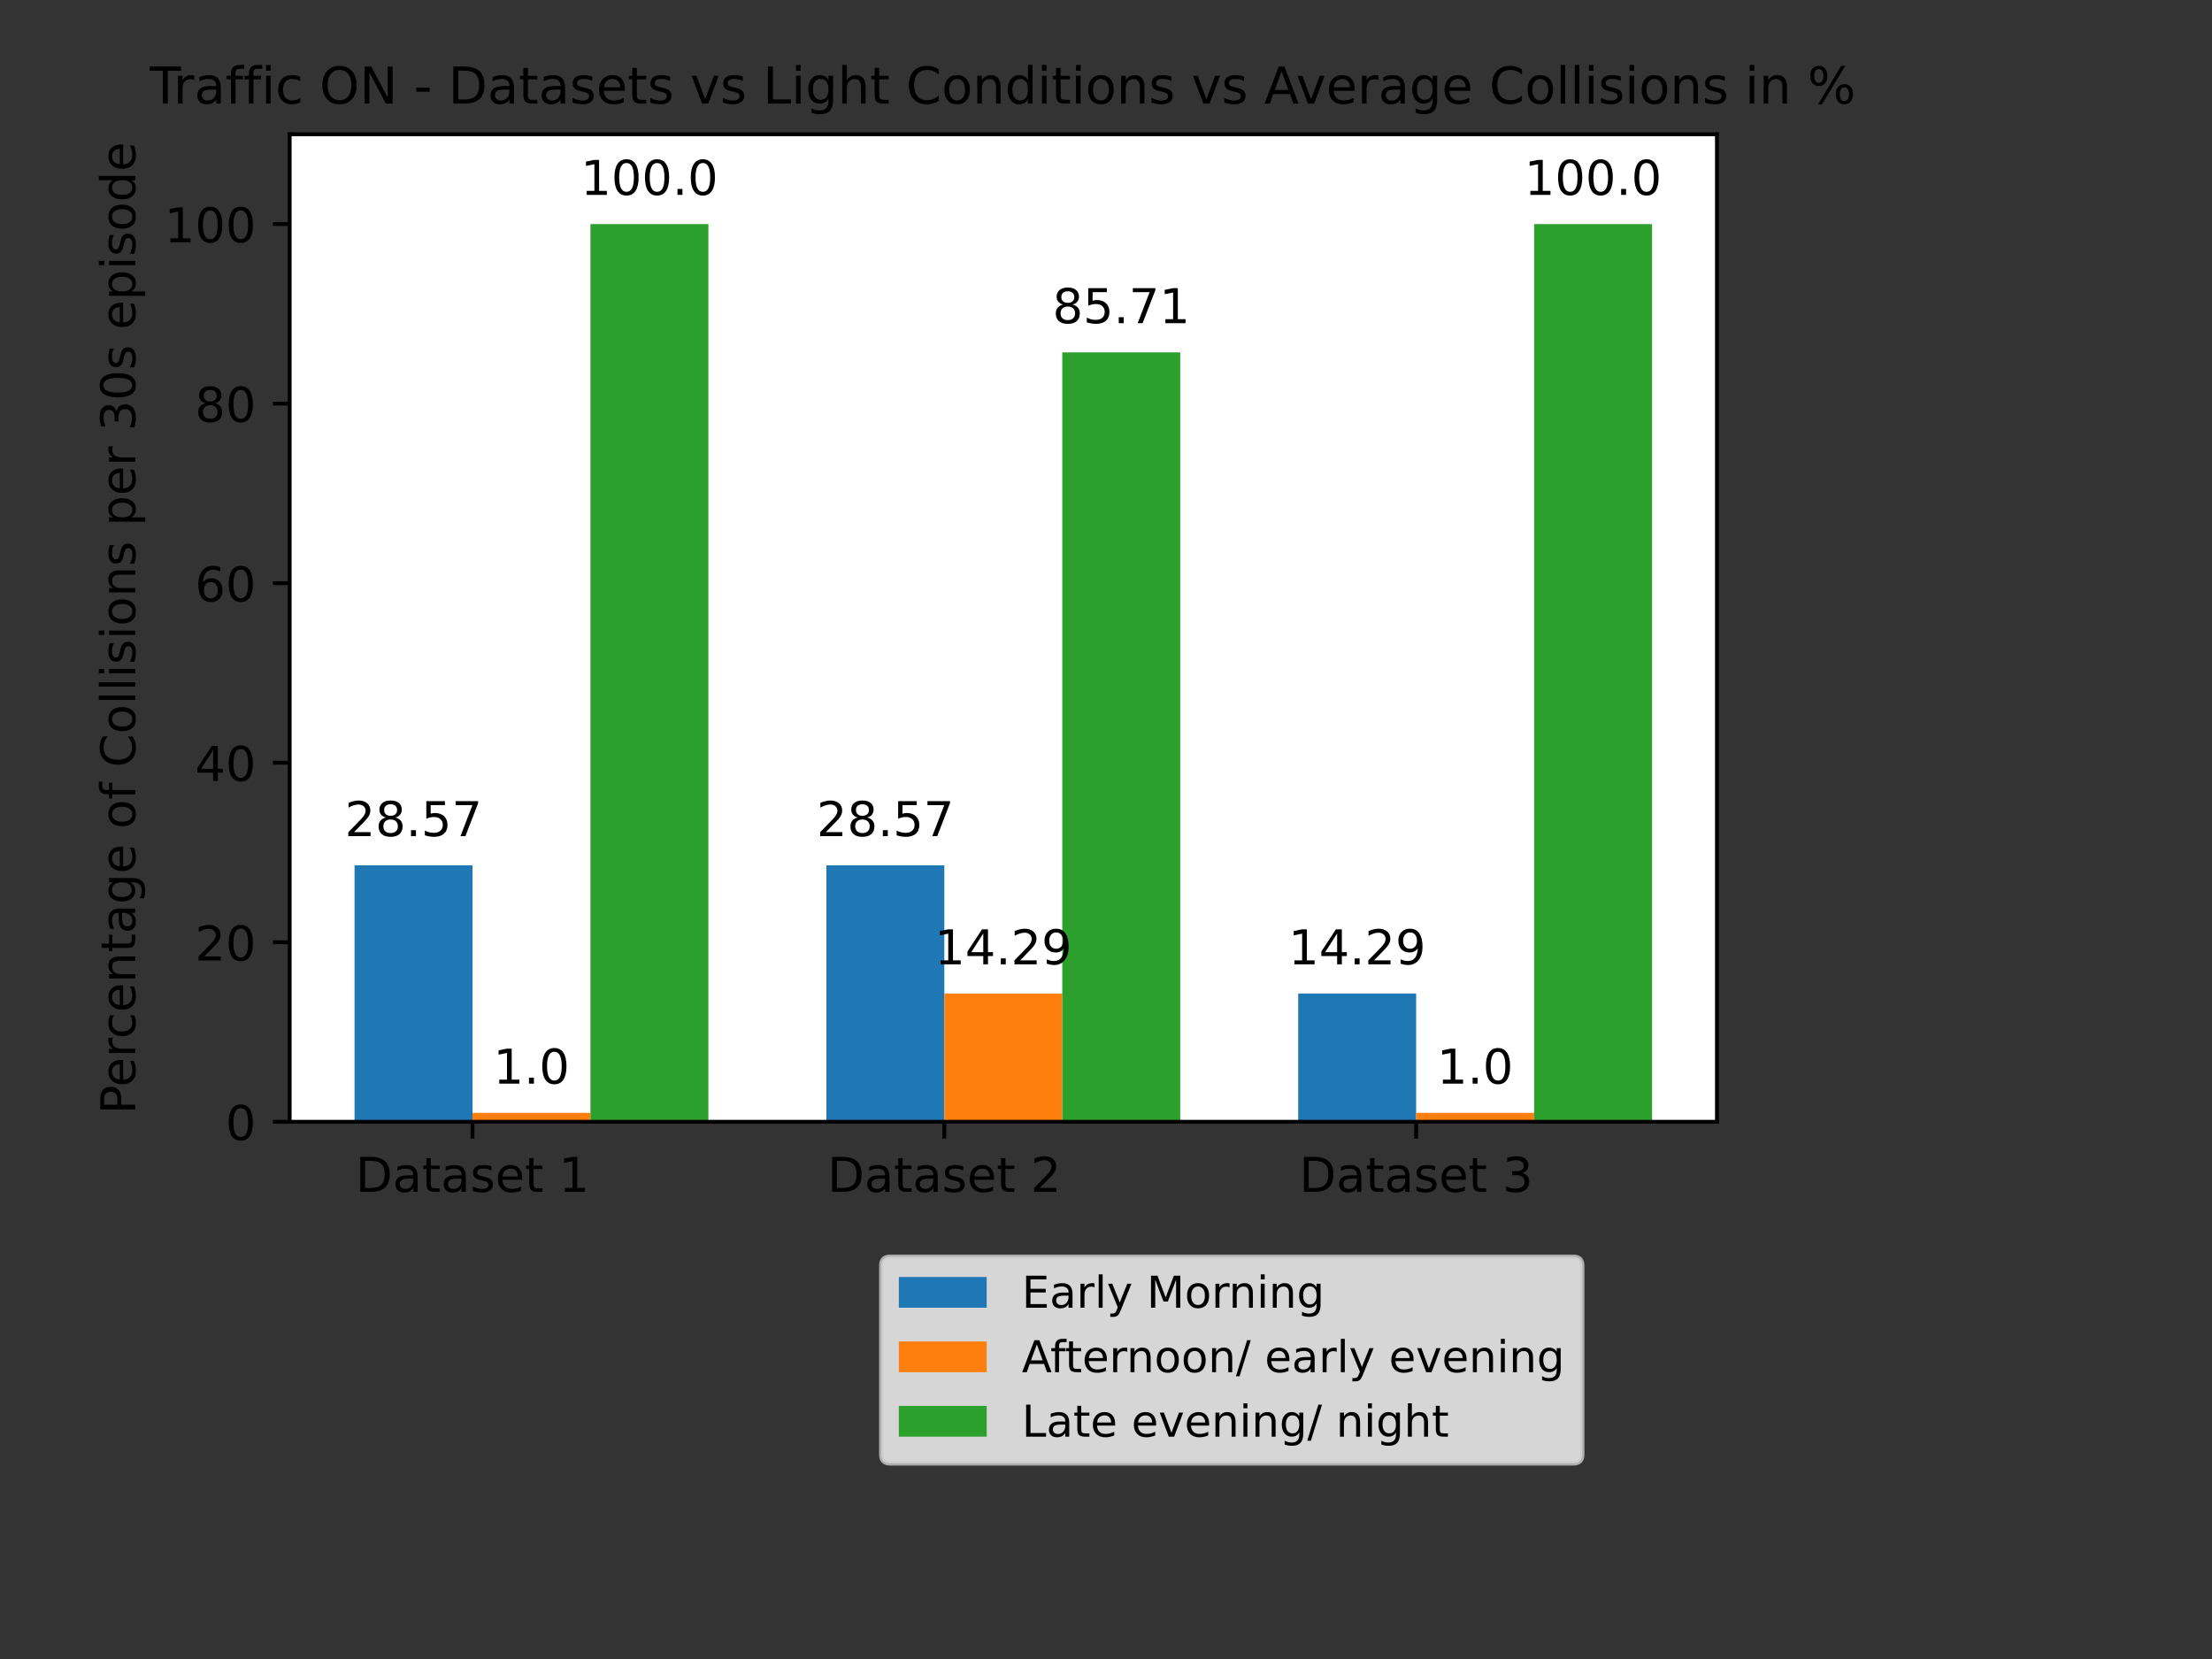 <?xml version="1.0" encoding="UTF-8" standalone="no"?>
<svg
   xmlns:dc="http://purl.org/dc/elements/1.1/"
   xmlns:cc="http://creativecommons.org/ns#"
   xmlns:rdf="http://www.w3.org/1999/02/22-rdf-syntax-ns#"
   xmlns:svg="http://www.w3.org/2000/svg"
   xmlns="http://www.w3.org/2000/svg"
   xmlns:xlink="http://www.w3.org/1999/xlink"
   xmlns:sodipodi="http://sodipodi.sourceforge.net/DTD/sodipodi-0.dtd"
   xmlns:inkscape="http://www.inkscape.org/namespaces/inkscape"
   inkscape:version="1.0 (1.0+r73+1)"
   sodipodi:docname="averagecollisionsSetup1.svg"
   id="svg758"
   width="460.8pt"
   viewBox="0 0 460.8 345.6"
   version="1.1"
   height="345.6pt">
  <rect x="0" y="0" width="460.8" height="345.6" fill="#333333" stroke="none"/>
  <sodipodi:namedview
     inkscape:current-layer="svg758"
     inkscape:window-maximized="1"
     inkscape:window-y="0"
     inkscape:window-x="0"
     inkscape:cy="251.85289"
     inkscape:cx="304.05191"
     inkscape:zoom="0.93759166"
     showgrid="false"
     id="namedview760"
     inkscape:window-height="850"
     inkscape:window-width="1600"
     inkscape:pageshadow="2"
     inkscape:pageopacity="0"
     guidetolerance="10"
     gridtolerance="10"
     objecttolerance="10"
     borderopacity="1"
     bordercolor="#666666"
     pagecolor="#ffffff" />
  <defs
     id="defs4">
    <style
       id="style2"
       type="text/css">
*{stroke-linecap:butt;stroke-linejoin:round;}
  </style>
  </defs>
  <g
     id="patch_2">
    <path
       id="path9"
       style="fill:#ffffff"
       d="M 60.343,233.691 H 357.669 V 27.977 H 60.343 Z" />
  </g>
  <g
     id="patch_3">
    <path
       id="path12"
       style="fill:#1f77b4"
       d="M 73.858,233.691 H 98.43 V 180.262 H 73.858 Z"
       clip-path="url(#pd10808eab9)" />
  </g>
  <g
     id="patch_4">
    <path
       id="path15"
       style="fill:#1f77b4"
       d="m 172.147,233.691 h 24.572 v -53.43 h -24.572 z"
       clip-path="url(#pd10808eab9)" />
  </g>
  <g
     id="patch_5">
    <path
       id="path18"
       style="fill:#1f77b4"
       d="m 270.437,233.691 h 24.572 v -26.724 h -24.572 z"
       clip-path="url(#pd10808eab9)" />
  </g>
  <g
     id="patch_6">
    <path
       id="path21"
       style="fill:#ff7f0e"
       d="M 98.43,233.691 H 123.002 V 231.821 H 98.43 Z"
       clip-path="url(#pd10808eab9)" />
  </g>
  <g
     id="patch_7">
    <path
       id="path24"
       style="fill:#ff7f0e"
       d="M 196.72,233.691 H 221.292 V 206.967 H 196.72 Z"
       clip-path="url(#pd10808eab9)" />
  </g>
  <g
     id="patch_8">
    <path
       id="path27"
       style="fill:#ff7f0e"
       d="m 295.009,233.691 h 24.572 v -1.87 h -24.572 z"
       clip-path="url(#pd10808eab9)" />
  </g>
  <g
     id="patch_9">
    <path
       id="path30"
       style="fill:#2ca02c"
       d="m 123.002,233.691 h 24.572 V 46.678 h -24.572 z"
       clip-path="url(#pd10808eab9)" />
  </g>
  <g
     id="patch_10">
    <path
       id="path33"
       style="fill:#2ca02c"
       d="m 221.292,233.691 h 24.572 V 73.403 H 221.292 Z"
       clip-path="url(#pd10808eab9)" />
  </g>
  <g
     id="patch_11">
    <path
       id="path36"
       style="fill:#2ca02c"
       d="m 319.581,233.691 h 24.572 V 46.678 h -24.572 z"
       clip-path="url(#pd10808eab9)" />
  </g>
  <g
     id="matplotlib.axis_1">
    <g
       id="xtick_1">
      <g
         id="line2d_1">
        <defs
           id="defs40">
          <path
             style="stroke:#000000;stroke-width:0.8"
             id="m8df7fc7674"
             d="M 0,0 V 3.5" />
        </defs>
        <g
           id="g44">
          <use
             height="100%"
             width="100%"
             id="use42"
             y="233.691"
             xlink:href="#m8df7fc7674"
             x="98.43"
             style="stroke:#000000;stroke-width:0.8" />
        </g>
      </g>
      <g
         id="text_1">
        <!-- Dataset 1 -->
        <defs
           id="defs54">
          <path
             id="DejaVuSans-68"
             d="M 19.672,64.797 V 8.109 H 31.594 q 15.094,0 22.094,6.828 7,6.844 7,21.594 0,14.641 -7,21.453 -7,6.812 -22.094,6.812 z M 9.812,72.906 h 20.266 q 21.188,0 31.094,-8.812 9.922,-8.812 9.922,-27.562 0,-18.859 -9.969,-27.703 Q 51.172,0 30.078,0 H 9.812 Z" />
          <path
             id="DejaVuSans-97"
             d="m 34.281,27.484 q -10.891,0 -15.094,-2.484 -4.203,-2.484 -4.203,-8.5 0,-4.781 3.156,-7.594 3.156,-2.797 8.562,-2.797 7.484,0 12,5.297 4.516,5.297 4.516,14.078 v 2 z m 17.922,3.719 V 0 H 43.219 v 8.297 q -3.078,-4.969 -7.672,-7.344 -4.594,-2.375 -11.234,-2.375 -8.391,0 -13.359,4.719 Q 6,8.016 6,15.922 q 0,9.219 6.172,13.906 6.188,4.688 18.438,4.688 H 43.219 v 0.891 q 0,6.203 -4.078,9.594 -4.078,3.391 -11.453,3.391 -4.688,0 -9.141,-1.125 -4.438,-1.125 -8.531,-3.375 v 8.312 q 4.922,1.906 9.562,2.844 Q 24.219,56 28.609,56 q 11.875,0 17.734,-6.156 5.859,-6.141 5.859,-18.641 z" />
          <path
             id="DejaVuSans-116"
             d="M 18.312,70.219 V 54.688 h 18.5 v -6.984 h -18.5 v -29.688 q 0,-6.688 1.828,-8.594 1.828,-1.906 7.453,-1.906 H 36.812 V 0 H 27.594 Q 17.188,0 13.234,3.875 9.281,7.766 9.281,18.016 v 29.688 H 2.688 V 54.688 h 6.594 v 15.531 z" />
          <path
             id="DejaVuSans-115"
             d="m 44.281,53.078 v -8.5 Q 40.484,46.531 36.375,47.5 q -4.094,0.984 -8.5,0.984 -6.688,0 -10.031,-2.047 Q 14.5,44.391 14.5,40.281 q 0,-3.125 2.391,-4.906 2.391,-1.781 9.625,-3.391 l 3.078,-0.688 Q 39.156,29.25 43.188,25.516 47.219,21.781 47.219,15.094 q 0,-7.625 -6.031,-12.078 -6.031,-4.438 -16.578,-4.438 -4.391,0 -9.156,0.859 Q 10.688,0.297 5.422,2 v 9.281 q 4.984,-2.594 9.812,-3.891 4.828,-1.281 9.578,-1.281 6.344,0 9.75,2.172 3.422,2.172 3.422,6.125 0,3.656 -2.469,5.609 -2.453,1.953 -10.812,3.766 l -3.125,0.734 q -8.344,1.75 -12.062,5.391 -3.703,3.641 -3.703,9.984 0,7.719 5.469,11.906 Q 16.75,56 26.812,56 q 4.969,0 9.359,-0.734 4.406,-0.719 8.109,-2.188 z" />
          <path
             id="DejaVuSans-101"
             d="m 56.203,29.594 v -4.391 h -41.312 q 0.594,-9.281 5.594,-14.141 5,-4.859 13.938,-4.859 5.172,0 10.031,1.266 4.859,1.266 9.656,3.812 v -8.5 q -4.844,-2.047 -9.922,-3.125 -5.078,-1.078 -10.297,-1.078 -13.094,0 -20.734,7.609 -7.641,7.625 -7.641,20.625 0,13.422 7.25,21.297 Q 20.016,56 32.328,56 q 11.031,0 17.453,-7.109 6.422,-7.094 6.422,-19.297 z m -8.984,2.641 q -0.094,7.359 -4.125,11.75 -4.031,4.406 -10.672,4.406 -7.516,0 -12.031,-4.25 -4.516,-4.25 -5.203,-11.969 z" />
          <path
             d=""
             id="DejaVuSans-32" />
          <path
             id="DejaVuSans-49"
             d="m 12.406,8.297 h 16.109 v 55.625 L 10.984,60.406 v 8.984 l 17.438,3.516 H 38.281 V 8.297 H 54.391 V 0 H 12.406 Z" />
        </defs>
        <g
           id="g74"
           transform="matrix(0.1,0,0,-0.1,74.08,248.29)">
          <use
             height="100%"
             width="100%"
             y="0"
             x="0"
             id="use56"
             xlink:href="#DejaVuSans-68" />
          <use
             height="100%"
             width="100%"
             y="0"
             id="use58"
             xlink:href="#DejaVuSans-97"
             x="77.002" />
          <use
             height="100%"
             width="100%"
             y="0"
             id="use60"
             xlink:href="#DejaVuSans-116"
             x="138.281" />
          <use
             height="100%"
             width="100%"
             y="0"
             id="use62"
             xlink:href="#DejaVuSans-97"
             x="177.49" />
          <use
             height="100%"
             width="100%"
             y="0"
             id="use64"
             xlink:href="#DejaVuSans-115"
             x="238.77" />
          <use
             height="100%"
             width="100%"
             y="0"
             id="use66"
             xlink:href="#DejaVuSans-101"
             x="290.869" />
          <use
             height="100%"
             width="100%"
             y="0"
             id="use68"
             xlink:href="#DejaVuSans-116"
             x="352.393" />
          <use
             height="100%"
             width="100%"
             y="0"
             id="use70"
             xlink:href="#DejaVuSans-32"
             x="391.602" />
          <use
             height="100%"
             width="100%"
             y="0"
             id="use72"
             xlink:href="#DejaVuSans-49"
             x="423.389" />
        </g>
      </g>
    </g>
    <g
       id="xtick_2">
      <g
         id="line2d_2">
        <g
           id="g80">
          <use
             height="100%"
             width="100%"
             id="use78"
             y="233.691"
             xlink:href="#m8df7fc7674"
             x="196.72"
             style="stroke:#000000;stroke-width:0.8" />
        </g>
      </g>
      <g
         id="text_2">
        <!-- Dataset 2 -->
        <defs
           id="defs84">
          <path
             id="DejaVuSans-50"
             d="M 19.188,8.297 H 53.609 V 0 H 7.328 v 8.297 q 5.609,5.812 15.297,15.594 9.703,9.797 12.188,12.641 4.734,5.312 6.609,9 1.891,3.688 1.891,7.25 0,5.812 -4.078,9.469 -4.078,3.672 -10.625,3.672 -4.641,0 -9.797,-1.609 -5.141,-1.609 -11,-4.891 v 9.969 Q 13.766,71.781 18.938,73 q 5.188,1.219 9.484,1.219 11.328,0 18.062,-5.672 6.734,-5.656 6.734,-15.125 0,-4.5 -1.688,-8.531 Q 49.859,40.875 45.406,35.406 44.188,33.984 37.641,27.219 31.109,20.453 19.188,8.297 Z" />
        </defs>
        <g
           id="g104"
           transform="matrix(0.1,0,0,-0.1,172.37,248.29)">
          <use
             height="100%"
             width="100%"
             y="0"
             x="0"
             id="use86"
             xlink:href="#DejaVuSans-68" />
          <use
             height="100%"
             width="100%"
             y="0"
             id="use88"
             xlink:href="#DejaVuSans-97"
             x="77.002" />
          <use
             height="100%"
             width="100%"
             y="0"
             id="use90"
             xlink:href="#DejaVuSans-116"
             x="138.281" />
          <use
             height="100%"
             width="100%"
             y="0"
             id="use92"
             xlink:href="#DejaVuSans-97"
             x="177.49" />
          <use
             height="100%"
             width="100%"
             y="0"
             id="use94"
             xlink:href="#DejaVuSans-115"
             x="238.77" />
          <use
             height="100%"
             width="100%"
             y="0"
             id="use96"
             xlink:href="#DejaVuSans-101"
             x="290.869" />
          <use
             height="100%"
             width="100%"
             y="0"
             id="use98"
             xlink:href="#DejaVuSans-116"
             x="352.393" />
          <use
             height="100%"
             width="100%"
             y="0"
             id="use100"
             xlink:href="#DejaVuSans-32"
             x="391.602" />
          <use
             height="100%"
             width="100%"
             y="0"
             id="use102"
             xlink:href="#DejaVuSans-50"
             x="423.389" />
        </g>
      </g>
    </g>
    <g
       id="xtick_3">
      <g
         id="line2d_3">
        <g
           id="g110">
          <use
             height="100%"
             width="100%"
             id="use108"
             y="233.691"
             xlink:href="#m8df7fc7674"
             x="295.009"
             style="stroke:#000000;stroke-width:0.8" />
        </g>
      </g>
      <g
         id="text_3">
        <!-- Dataset 3 -->
        <defs
           id="defs114">
          <path
             id="DejaVuSans-51"
             d="M 40.578,39.312 Q 47.656,37.797 51.625,33 q 3.984,-4.781 3.984,-11.812 0,-10.781 -7.422,-16.703 -7.422,-5.906 -21.094,-5.906 -4.578,0 -9.438,0.906 -4.859,0.906 -10.031,2.719 v 9.516 q 4.094,-2.391 8.969,-3.609 4.891,-1.219 10.219,-1.219 9.266,0 14.125,3.656 4.859,3.656 4.859,10.641 0,6.453 -4.516,10.078 -4.516,3.641 -12.562,3.641 h -8.5 v 8.109 h 8.891 q 7.266,0 11.125,2.906 3.859,2.906 3.859,8.375 0,5.609 -3.984,8.609 -3.969,3.016 -11.391,3.016 -4.062,0 -8.703,-0.891 Q 15.375,64.156 9.812,62.312 v 8.781 q 5.625,1.562 10.531,2.344 4.906,0.781 9.25,0.781 11.234,0 17.766,-5.109 6.547,-5.094 6.547,-13.781 0,-6.062 -3.469,-10.234 -3.469,-4.172 -9.859,-5.781 z" />
        </defs>
        <g
           id="g134"
           transform="matrix(0.1,0,0,-0.1,270.659,248.29)">
          <use
             height="100%"
             width="100%"
             y="0"
             x="0"
             id="use116"
             xlink:href="#DejaVuSans-68" />
          <use
             height="100%"
             width="100%"
             y="0"
             id="use118"
             xlink:href="#DejaVuSans-97"
             x="77.002" />
          <use
             height="100%"
             width="100%"
             y="0"
             id="use120"
             xlink:href="#DejaVuSans-116"
             x="138.281" />
          <use
             height="100%"
             width="100%"
             y="0"
             id="use122"
             xlink:href="#DejaVuSans-97"
             x="177.49" />
          <use
             height="100%"
             width="100%"
             y="0"
             id="use124"
             xlink:href="#DejaVuSans-115"
             x="238.77" />
          <use
             height="100%"
             width="100%"
             y="0"
             id="use126"
             xlink:href="#DejaVuSans-101"
             x="290.869" />
          <use
             height="100%"
             width="100%"
             y="0"
             id="use128"
             xlink:href="#DejaVuSans-116"
             x="352.393" />
          <use
             height="100%"
             width="100%"
             y="0"
             id="use130"
             xlink:href="#DejaVuSans-32"
             x="391.602" />
          <use
             height="100%"
             width="100%"
             y="0"
             id="use132"
             xlink:href="#DejaVuSans-51"
             x="423.389" />
        </g>
      </g>
    </g>
  </g>
  <g
     id="ytick_1">
    <g
       id="line2d_4">
      <defs
         id="defs140">
        <path
           d="M 0,0 H -3.5"
           id="mba8ebc66c8"
           style="stroke:#000000;stroke-width:0.8" />
      </defs>
      <g
         id="g144">
        <use
           style="stroke:#000000;stroke-width:0.8"
           x="60.343"
           xlink:href="#mba8ebc66c8"
           y="233.691"
           id="use142"
           width="100%"
           height="100%" />
      </g>
    </g>
    <g
       id="text_4">
      <!-- 0 -->
      <defs
         id="defs148">
        <path
           d="m 31.781,66.406 q -7.609,0 -11.453,-7.5 Q 16.5,51.422 16.5,36.375 q 0,-14.984 3.828,-22.484 3.844,-7.5 11.453,-7.5 7.672,0 11.5,7.5 3.844,7.5 3.844,22.484 0,15.047 -3.844,22.531 -3.828,7.5 -11.5,7.5 z m 0,7.812 q 12.266,0 18.734,-9.703 6.469,-9.688 6.469,-28.141 0,-18.406 -6.469,-28.109 -6.469,-9.688 -18.734,-9.688 -12.25,0 -18.719,9.688 Q 6.594,17.969 6.594,36.375 q 0,18.453 6.469,28.141 6.469,9.703 18.719,9.703 z"
           id="DejaVuSans-48" />
      </defs>
      <g
         transform="matrix(0.1,0,0,-0.1,46.98,237.491)"
         id="g152">
        <use
           xlink:href="#DejaVuSans-48"
           id="use150"
           x="0"
           y="0"
           width="100%"
           height="100%" />
      </g>
    </g>
  </g>
  <g
     id="ytick_2">
    <g
       id="line2d_5">
      <g
         id="g158">
        <use
           style="stroke:#000000;stroke-width:0.8"
           x="60.343"
           xlink:href="#mba8ebc66c8"
           y="196.289"
           id="use156"
           width="100%"
           height="100%" />
      </g>
    </g>
    <g
       id="text_5">
      <!-- 20 -->
      <g
         transform="matrix(0.1,0,0,-0.1,40.618,200.088)"
         id="g165">
        <use
           xlink:href="#DejaVuSans-50"
           id="use161"
           x="0"
           y="0"
           width="100%"
           height="100%" />
        <use
           x="63.623"
           xlink:href="#DejaVuSans-48"
           id="use163"
           y="0"
           width="100%"
           height="100%" />
      </g>
    </g>
  </g>
  <g
     id="ytick_3">
    <g
       id="line2d_6">
      <g
         id="g171">
        <use
           style="stroke:#000000;stroke-width:0.8"
           x="60.343"
           xlink:href="#mba8ebc66c8"
           y="158.886"
           id="use169"
           width="100%"
           height="100%" />
      </g>
    </g>
    <g
       id="text_6">
      <!-- 40 -->
      <defs
         id="defs175">
        <path
           d="M 37.797,64.312 12.891,25.391 h 24.906 z m -2.594,8.594 h 12.406 V 25.391 h 10.406 V 17.188 H 47.609 V 0 h -9.812 V 17.188 H 4.891 v 9.516 z"
           id="DejaVuSans-52" />
      </defs>
      <g
         transform="matrix(0.1,0,0,-0.1,40.618,162.685)"
         id="g181">
        <use
           xlink:href="#DejaVuSans-52"
           id="use177"
           x="0"
           y="0"
           width="100%"
           height="100%" />
        <use
           x="63.623"
           xlink:href="#DejaVuSans-48"
           id="use179"
           y="0"
           width="100%"
           height="100%" />
      </g>
    </g>
  </g>
  <g
     id="ytick_4">
    <g
       id="line2d_7">
      <g
         id="g187">
        <use
           style="stroke:#000000;stroke-width:0.8"
           x="60.343"
           xlink:href="#mba8ebc66c8"
           y="121.484"
           id="use185"
           width="100%"
           height="100%" />
      </g>
    </g>
    <g
       id="text_7">
      <!-- 60 -->
      <defs
         id="defs191">
        <path
           d="m 33.016,40.375 q -6.641,0 -10.531,-4.547 -3.875,-4.531 -3.875,-12.438 0,-7.859 3.875,-12.438 3.891,-4.562 10.531,-4.562 6.641,0 10.516,4.562 3.875,4.578 3.875,12.438 0,7.906 -3.875,12.438 Q 39.656,40.375 33.016,40.375 Z M 52.594,71.297 V 62.312 q -3.719,1.75 -7.5,2.672 -3.781,0.938 -7.5,0.938 -9.766,0 -14.922,-6.594 -5.141,-6.594 -5.875,-19.922 2.875,4.25 7.219,6.516 4.359,2.266 9.578,2.266 10.984,0 17.359,-6.672 6.375,-6.656 6.375,-18.125 0,-11.234 -6.641,-18.031 -6.641,-6.781 -17.672,-6.781 -12.656,0 -19.344,9.688 -6.688,9.703 -6.688,28.109 0,17.281 8.203,27.562 8.203,10.281 22.016,10.281 3.719,0 7.5,-0.734 3.781,-0.734 7.891,-2.188 z"
           id="DejaVuSans-54" />
      </defs>
      <g
         transform="matrix(0.1,0,0,-0.1,40.618,125.283)"
         id="g197">
        <use
           xlink:href="#DejaVuSans-54"
           id="use193"
           x="0"
           y="0"
           width="100%"
           height="100%" />
        <use
           x="63.623"
           xlink:href="#DejaVuSans-48"
           id="use195"
           y="0"
           width="100%"
           height="100%" />
      </g>
    </g>
  </g>
  <g
     id="ytick_5">
    <g
       id="line2d_8">
      <g
         id="g203">
        <use
           style="stroke:#000000;stroke-width:0.8"
           x="60.343"
           xlink:href="#mba8ebc66c8"
           y="84.081"
           id="use201"
           width="100%"
           height="100%" />
      </g>
    </g>
    <g
       id="text_8">
      <!-- 80 -->
      <defs
         id="defs207">
        <path
           d="m 31.781,34.625 q -7.031,0 -11.062,-3.766 -4.016,-3.766 -4.016,-10.344 0,-6.594 4.016,-10.359 4.031,-3.766 11.062,-3.766 7.031,0 11.078,3.781 4.062,3.797 4.062,10.344 0,6.578 -4.031,10.344 Q 38.875,34.625 31.781,34.625 Z m -9.859,4.188 Q 15.578,40.375 12.031,44.719 8.5,49.078 8.5,55.328 q 0,8.734 6.219,13.812 6.234,5.078 17.062,5.078 10.891,0 17.094,-5.078 6.203,-5.078 6.203,-13.812 0,-6.25 -3.547,-10.609 Q 48,40.375 41.703,38.812 q 7.125,-1.656 11.094,-6.5 3.984,-4.828 3.984,-11.797 0,-10.609 -6.469,-16.281 -6.469,-5.656 -18.531,-5.656 -12.047,0 -18.531,5.656 -6.469,5.672 -6.469,16.281 0,6.969 4,11.797 4.016,4.844 11.141,6.5 z M 18.312,54.391 q 0,-5.656 3.531,-8.828 3.547,-3.172 9.938,-3.172 6.359,0 9.938,3.172 3.594,3.172 3.594,8.828 0,5.672 -3.594,8.844 -3.578,3.172 -9.938,3.172 -6.391,0 -9.938,-3.172 Q 18.312,60.062 18.312,54.391 Z"
           id="DejaVuSans-56" />
      </defs>
      <g
         transform="matrix(0.1,0,0,-0.1,40.618,87.88)"
         id="g213">
        <use
           xlink:href="#DejaVuSans-56"
           id="use209"
           x="0"
           y="0"
           width="100%"
           height="100%" />
        <use
           x="63.623"
           xlink:href="#DejaVuSans-48"
           id="use211"
           y="0"
           width="100%"
           height="100%" />
      </g>
    </g>
  </g>
  <g
     id="ytick_6">
    <g
       id="line2d_9">
      <g
         id="g219">
        <use
           style="stroke:#000000;stroke-width:0.8"
           x="60.343"
           xlink:href="#mba8ebc66c8"
           y="46.678"
           id="use217"
           width="100%"
           height="100%" />
      </g>
    </g>
    <g
       id="text_9">
      <!-- 100 -->
      <g
         transform="matrix(0.1,0,0,-0.1,34.255,50.478)"
         id="g228">
        <use
           xlink:href="#DejaVuSans-49"
           id="use222"
           x="0"
           y="0"
           width="100%"
           height="100%" />
        <use
           x="63.623"
           xlink:href="#DejaVuSans-48"
           id="use224"
           y="0"
           width="100%"
           height="100%" />
        <use
           x="127.246"
           xlink:href="#DejaVuSans-48"
           id="use226"
           y="0"
           width="100%"
           height="100%" />
      </g>
    </g>
  </g>
  <g
     id="text_10">
    <!-- Percentage of Collisions per 30s episode -->
    <defs
       id="defs244">
      <path
         d="M 19.672,64.797 V 37.406 h 12.406 q 6.891,0 10.641,3.562 3.766,3.562 3.766,10.156 0,6.547 -3.766,10.109 -3.75,3.562 -10.641,3.562 z M 9.812,72.906 h 22.266 q 12.266,0 18.531,-5.547 6.281,-5.547 6.281,-16.234 0,-10.797 -6.281,-16.312 -6.266,-5.516 -18.531,-5.516 H 19.672 V 0 H 9.812 Z"
         id="DejaVuSans-80" />
      <path
         d="m 41.109,46.297 q -1.516,0.875 -3.297,1.281 Q 36.031,48 33.891,48 26.266,48 22.188,43.047 18.109,38.094 18.109,28.812 V 0 h -9.031 v 54.688 h 9.031 v -8.5 q 2.844,4.984 7.375,7.391 Q 30.031,56 36.531,56 q 0.922,0 2.047,-0.125 1.125,-0.109 2.484,-0.359 z"
         id="DejaVuSans-114" />
      <path
         d="M 48.781,52.594 V 44.188 q -3.812,2.109 -7.641,3.156 -3.828,1.047 -7.734,1.047 -8.75,0 -13.594,-5.547 -4.828,-5.531 -4.828,-15.547 0,-10.016 4.828,-15.562 4.844,-5.531 13.594,-5.531 3.906,0 7.734,1.047 3.828,1.047 7.641,3.156 v -8.312 q -3.766,-1.75 -7.797,-2.625 -4.016,-0.891 -8.562,-0.891 -12.359,0 -19.641,7.766 -7.266,7.766 -7.266,20.953 0,13.375 7.344,21.031 Q 20.219,56 33.016,56 q 4.141,0 8.094,-0.859 3.953,-0.844 7.672,-2.547 z"
         id="DejaVuSans-99" />
      <path
         d="M 54.891,33.016 V 0 H 45.906 v 32.719 q 0,7.766 -3.031,11.609 -3.031,3.859 -9.078,3.859 -7.281,0 -11.484,-4.641 -4.203,-4.625 -4.203,-12.641 V 0 h -9.031 v 54.688 h 9.031 v -8.5 q 3.234,4.938 7.594,7.375 4.375,2.438 10.094,2.438 9.422,0 14.25,-5.828 4.844,-5.828 4.844,-17.156 z"
         id="DejaVuSans-110" />
      <path
         d="m 45.406,27.984 q 0,9.766 -4.031,15.125 -4.016,5.375 -11.297,5.375 -7.219,0 -11.25,-5.375 -4.031,-5.359 -4.031,-15.125 0,-9.719 4.031,-15.094 4.031,-5.375 11.25,-5.375 7.281,0 11.297,5.375 4.031,5.375 4.031,15.094 z M 54.391,6.781 q 0,-13.953 -6.203,-20.766 -6.188,-6.812 -18.984,-6.812 -4.734,0 -8.938,0.703 -4.203,0.703 -8.156,2.172 V -9.188 q 3.953,-2.141 7.812,-3.156 3.859,-1.031 7.859,-1.031 8.844,0 13.234,4.609 4.391,4.609 4.391,13.938 V 9.625 Q 42.625,4.781 38.281,2.391 33.938,0 27.875,0 17.828,0 11.672,7.656 q -6.156,7.672 -6.156,20.328 0,12.688 6.156,20.344 Q 17.828,56 27.875,56 q 6.062,0 10.406,-2.391 4.344,-2.391 7.125,-7.219 V 54.688 h 8.984 z"
         id="DejaVuSans-103" />
      <path
         d="m 30.609,48.391 q -7.219,0 -11.422,-5.641 -4.203,-5.641 -4.203,-15.453 0,-9.812 4.172,-15.453 4.188,-5.641 11.453,-5.641 7.188,0 11.375,5.656 4.203,5.672 4.203,15.438 0,9.719 -4.203,15.406 -4.188,5.688 -11.375,5.688 z m 0,7.609 q 11.719,0 18.406,-7.625 6.703,-7.609 6.703,-21.078 0,-13.422 -6.703,-21.078 -6.688,-7.641 -18.406,-7.641 -11.766,0 -18.438,7.641 -6.656,7.656 -6.656,21.078 0,13.469 6.656,21.078 Q 18.844,56 30.609,56 Z"
         id="DejaVuSans-111" />
      <path
         d="M 37.109,75.984 V 68.5 h -8.594 q -4.828,0 -6.719,-1.953 -1.875,-1.953 -1.875,-7.031 V 54.688 H 34.719 V 47.703 H 19.922 V 0 h -9.031 V 47.703 H 2.297 V 54.688 h 8.594 V 58.5 q 0,9.125 4.25,13.297 4.25,4.188 13.469,4.188 z"
         id="DejaVuSans-102" />
      <path
         d="M 64.406,67.281 V 56.891 q -4.984,4.641 -10.625,6.922 -5.641,2.297 -11.984,2.297 -12.5,0 -19.141,-7.641 -6.641,-7.641 -6.641,-22.094 0,-14.406 6.641,-22.047 Q 29.297,6.688 41.797,6.688 q 6.344,0 11.984,2.297 5.641,2.297 10.625,6.938 V 5.609 Q 59.234,2.094 53.438,0.328 q -5.781,-1.75 -12.219,-1.75 -16.562,0 -26.094,10.125 Q 5.609,18.844 5.609,36.375 q 0,17.578 9.516,27.703 9.531,10.141 26.094,10.141 6.531,0 12.312,-1.734 5.797,-1.734 10.875,-5.203 z"
         id="DejaVuSans-67" />
      <path
         d="M 9.422,75.984 H 18.406 V 0 H 9.422 Z"
         id="DejaVuSans-108" />
      <path
         d="M 9.422,54.688 H 18.406 V 0 H 9.422 Z m 0,21.297 H 18.406 V 64.594 H 9.422 Z"
         id="DejaVuSans-105" />
      <path
         d="m 18.109,8.203 v -29 H 9.078 V 54.688 h 9.031 v -8.297 q 2.844,4.875 7.156,7.234 Q 29.594,56 35.594,56 q 9.969,0 16.188,-7.906 6.234,-7.906 6.234,-20.797 0,-12.891 -6.234,-20.812 -6.219,-7.906 -16.188,-7.906 -6,0 -10.328,2.375 -4.312,2.375 -7.156,7.25 z M 48.688,27.297 q 0,9.906 -4.078,15.547 -4.078,5.641 -11.203,5.641 -7.141,0 -11.219,-5.641 -4.078,-5.641 -4.078,-15.547 0,-9.906 4.078,-15.547 4.078,-5.641 11.219,-5.641 7.125,0 11.203,5.641 4.078,5.641 4.078,15.547 z"
         id="DejaVuSans-112" />
      <path
         d="m 45.406,46.391 v 29.594 h 8.984 V 0 H 45.406 v 8.203 q -2.828,-4.875 -7.156,-7.25 -4.312,-2.375 -10.375,-2.375 -9.906,0 -16.141,7.906 -6.219,7.922 -6.219,20.812 0,12.891 6.219,20.797 Q 17.969,56 27.875,56 q 6.062,0 10.375,-2.375 4.328,-2.359 7.156,-7.234 z M 14.797,27.297 q 0,-9.906 4.078,-15.547 4.078,-5.641 11.203,-5.641 7.125,0 11.219,5.641 4.109,5.641 4.109,15.547 0,9.906 -4.109,15.547 -4.094,5.641 -11.219,5.641 -7.125,0 -11.203,-5.641 -4.078,-5.641 -4.078,-15.547 z"
         id="DejaVuSans-100" />
    </defs>
    <g
       transform="matrix(0,-0.1,-0.1,0,28.176,232.094)"
       id="g326">
      <use
         xlink:href="#DejaVuSans-80"
         id="use246"
         x="0"
         y="0"
         width="100%"
         height="100%" />
      <use
         x="56.678"
         xlink:href="#DejaVuSans-101"
         id="use248"
         y="0"
         width="100%"
         height="100%" />
      <use
         x="118.201"
         xlink:href="#DejaVuSans-114"
         id="use250"
         y="0"
         width="100%"
         height="100%" />
      <use
         x="157.064"
         xlink:href="#DejaVuSans-99"
         id="use252"
         y="0"
         width="100%"
         height="100%" />
      <use
         x="212.045"
         xlink:href="#DejaVuSans-101"
         id="use254"
         y="0"
         width="100%"
         height="100%" />
      <use
         x="273.568"
         xlink:href="#DejaVuSans-110"
         id="use256"
         y="0"
         width="100%"
         height="100%" />
      <use
         x="336.947"
         xlink:href="#DejaVuSans-116"
         id="use258"
         y="0"
         width="100%"
         height="100%" />
      <use
         x="376.156"
         xlink:href="#DejaVuSans-97"
         id="use260"
         y="0"
         width="100%"
         height="100%" />
      <use
         x="437.436"
         xlink:href="#DejaVuSans-103"
         id="use262"
         y="0"
         width="100%"
         height="100%" />
      <use
         x="500.912"
         xlink:href="#DejaVuSans-101"
         id="use264"
         y="0"
         width="100%"
         height="100%" />
      <use
         x="562.436"
         xlink:href="#DejaVuSans-32"
         id="use266"
         y="0"
         width="100%"
         height="100%" />
      <use
         x="594.223"
         xlink:href="#DejaVuSans-111"
         id="use268"
         y="0"
         width="100%"
         height="100%" />
      <use
         x="655.404"
         xlink:href="#DejaVuSans-102"
         id="use270"
         y="0"
         width="100%"
         height="100%" />
      <use
         x="690.609"
         xlink:href="#DejaVuSans-32"
         id="use272"
         y="0"
         width="100%"
         height="100%" />
      <use
         x="722.396"
         xlink:href="#DejaVuSans-67"
         id="use274"
         y="0"
         width="100%"
         height="100%" />
      <use
         x="792.221"
         xlink:href="#DejaVuSans-111"
         id="use276"
         y="0"
         width="100%"
         height="100%" />
      <use
         x="853.402"
         xlink:href="#DejaVuSans-108"
         id="use278"
         y="0"
         width="100%"
         height="100%" />
      <use
         x="881.186"
         xlink:href="#DejaVuSans-108"
         id="use280"
         y="0"
         width="100%"
         height="100%" />
      <use
         x="908.969"
         xlink:href="#DejaVuSans-105"
         id="use282"
         y="0"
         width="100%"
         height="100%" />
      <use
         x="936.752"
         xlink:href="#DejaVuSans-115"
         id="use284"
         y="0"
         width="100%"
         height="100%" />
      <use
         x="988.852"
         xlink:href="#DejaVuSans-105"
         id="use286"
         y="0"
         width="100%"
         height="100%" />
      <use
         x="1016.635"
         xlink:href="#DejaVuSans-111"
         id="use288"
         y="0"
         width="100%"
         height="100%" />
      <use
         x="1077.816"
         xlink:href="#DejaVuSans-110"
         id="use290"
         y="0"
         width="100%"
         height="100%" />
      <use
         x="1141.195"
         xlink:href="#DejaVuSans-115"
         id="use292"
         y="0"
         width="100%"
         height="100%" />
      <use
         x="1193.295"
         xlink:href="#DejaVuSans-32"
         id="use294"
         y="0"
         width="100%"
         height="100%" />
      <use
         x="1225.082"
         xlink:href="#DejaVuSans-112"
         id="use296"
         y="0"
         width="100%"
         height="100%" />
      <use
         x="1288.559"
         xlink:href="#DejaVuSans-101"
         id="use298"
         y="0"
         width="100%"
         height="100%" />
      <use
         x="1350.082"
         xlink:href="#DejaVuSans-114"
         id="use300"
         y="0"
         width="100%"
         height="100%" />
      <use
         x="1391.195"
         xlink:href="#DejaVuSans-32"
         id="use302"
         y="0"
         width="100%"
         height="100%" />
      <use
         x="1422.982"
         xlink:href="#DejaVuSans-51"
         id="use304"
         y="0"
         width="100%"
         height="100%" />
      <use
         x="1486.605"
         xlink:href="#DejaVuSans-48"
         id="use306"
         y="0"
         width="100%"
         height="100%" />
      <use
         x="1550.228"
         xlink:href="#DejaVuSans-115"
         id="use308"
         y="0"
         width="100%"
         height="100%" />
      <use
         x="1602.328"
         xlink:href="#DejaVuSans-32"
         id="use310"
         y="0"
         width="100%"
         height="100%" />
      <use
         x="1634.115"
         xlink:href="#DejaVuSans-101"
         id="use312"
         y="0"
         width="100%"
         height="100%" />
      <use
         x="1695.639"
         xlink:href="#DejaVuSans-112"
         id="use314"
         y="0"
         width="100%"
         height="100%" />
      <use
         x="1759.115"
         xlink:href="#DejaVuSans-105"
         id="use316"
         y="0"
         width="100%"
         height="100%" />
      <use
         x="1786.898"
         xlink:href="#DejaVuSans-115"
         id="use318"
         y="0"
         width="100%"
         height="100%" />
      <use
         x="1838.998"
         xlink:href="#DejaVuSans-111"
         id="use320"
         y="0"
         width="100%"
         height="100%" />
      <use
         x="1900.18"
         xlink:href="#DejaVuSans-100"
         id="use322"
         y="0"
         width="100%"
         height="100%" />
      <use
         x="1963.656"
         xlink:href="#DejaVuSans-101"
         id="use324"
         y="0"
         width="100%"
         height="100%" />
    </g>
  </g>
  <g
     id="patch_12">
    <path
       id="path330"
       style="fill:none;stroke:#000000;stroke-width:0.8;stroke-linecap:square;stroke-linejoin:miter"
       d="M 60.343,233.691 V 27.977" />
  </g>
  <g
     id="patch_13">
    <path
       id="path333"
       style="fill:none;stroke:#000000;stroke-width:0.8;stroke-linecap:square;stroke-linejoin:miter"
       d="M 357.669,233.691 V 27.977" />
  </g>
  <g
     id="patch_14">
    <path
       id="path336"
       style="fill:none;stroke:#000000;stroke-width:0.8;stroke-linecap:square;stroke-linejoin:miter"
       d="M 60.343,233.691 H 357.669" />
  </g>
  <g
     id="patch_15">
    <path
       id="path339"
       style="fill:none;stroke:#000000;stroke-width:0.8;stroke-linecap:square;stroke-linejoin:miter"
       d="M 60.343,27.977 H 357.669" />
  </g>
  <g
     id="text_11">
    <!-- 28.57 -->
    <defs
       id="defs345">
      <path
         id="DejaVuSans-46"
         d="M 10.688,12.406 H 21 V 0 H 10.688 Z" />
      <path
         id="DejaVuSans-53"
         d="m 10.797,72.906 h 38.719 v -8.312 h -29.688 V 46.734 q 2.141,0.734 4.281,1.094 2.156,0.359 4.312,0.359 Q 40.625,48.188 47.75,41.5 54.891,34.812 54.891,23.391 54.891,11.625 47.562,5.094 40.234,-1.422 26.906,-1.422 q -4.594,0 -9.359,0.781 -4.75,0.781 -9.828,2.344 V 11.625 q 4.391,-2.391 9.078,-3.562 4.688,-1.172 9.906,-1.172 8.453,0 13.375,4.438 4.938,4.438 4.938,12.062 0,7.609 -4.938,12.047 -4.922,4.453 -13.375,4.453 -3.953,0 -7.891,-0.875 -3.922,-0.875 -8.016,-2.734 z" />
      <path
         id="DejaVuSans-55"
         d="m 8.203,72.906 h 46.875 V 68.703 L 28.609,0 H 18.312 L 43.219,64.594 H 8.203 Z" />
    </defs>
    <g
       id="g357"
       transform="matrix(0.1,0,0,-0.1,71.83,174.182)">
      <use
         height="100%"
         width="100%"
         y="0"
         x="0"
         id="use347"
         xlink:href="#DejaVuSans-50" />
      <use
         height="100%"
         width="100%"
         y="0"
         id="use349"
         xlink:href="#DejaVuSans-56"
         x="63.623" />
      <use
         height="100%"
         width="100%"
         y="0"
         id="use351"
         xlink:href="#DejaVuSans-46"
         x="127.246" />
      <use
         height="100%"
         width="100%"
         y="0"
         id="use353"
         xlink:href="#DejaVuSans-53"
         x="159.033" />
      <use
         height="100%"
         width="100%"
         y="0"
         id="use355"
         xlink:href="#DejaVuSans-55"
         x="222.656" />
    </g>
  </g>
  <g
     id="text_12">
    <!-- 28.57 -->
    <g
       id="g370"
       transform="matrix(0.1,0,0,-0.1,170.119,174.182)">
      <use
         height="100%"
         width="100%"
         y="0"
         x="0"
         id="use360"
         xlink:href="#DejaVuSans-50" />
      <use
         height="100%"
         width="100%"
         y="0"
         id="use362"
         xlink:href="#DejaVuSans-56"
         x="63.623" />
      <use
         height="100%"
         width="100%"
         y="0"
         id="use364"
         xlink:href="#DejaVuSans-46"
         x="127.246" />
      <use
         height="100%"
         width="100%"
         y="0"
         id="use366"
         xlink:href="#DejaVuSans-53"
         x="159.033" />
      <use
         height="100%"
         width="100%"
         y="0"
         id="use368"
         xlink:href="#DejaVuSans-55"
         x="222.656" />
    </g>
  </g>
  <g
     id="text_13">
    <!-- 14.29 -->
    <defs
       id="defs374">
      <path
         id="DejaVuSans-57"
         d="M 10.984,1.516 V 10.5 Q 14.703,8.734 18.5,7.812 q 3.812,-0.922 7.484,-0.922 9.766,0 14.906,6.562 5.156,6.562 5.891,19.953 -2.828,-4.203 -7.188,-6.453 -4.344,-2.25 -9.609,-2.25 -10.938,0 -17.312,6.609 -6.375,6.625 -6.375,18.109 0,11.219 6.641,18 6.641,6.797 17.672,6.797 12.656,0 19.312,-9.703 6.672,-9.688 6.672,-28.141 0,-17.234 -8.188,-27.516 -8.172,-10.281 -21.984,-10.281 -3.719,0 -7.531,0.734 -3.797,0.734 -7.906,2.203 z m 19.625,30.906 q 6.641,0 10.516,4.531 3.891,4.547 3.891,12.469 0,7.859 -3.891,12.422 -3.875,4.562 -10.516,4.562 -6.641,0 -10.516,-4.562 -3.875,-4.562 -3.875,-12.422 0,-7.922 3.875,-12.469 3.875,-4.531 10.516,-4.531 z" />
    </defs>
    <g
       id="g386"
       transform="matrix(0.1,0,0,-0.1,268.409,200.888)">
      <use
         height="100%"
         width="100%"
         y="0"
         x="0"
         id="use376"
         xlink:href="#DejaVuSans-49" />
      <use
         height="100%"
         width="100%"
         y="0"
         id="use378"
         xlink:href="#DejaVuSans-52"
         x="63.623" />
      <use
         height="100%"
         width="100%"
         y="0"
         id="use380"
         xlink:href="#DejaVuSans-46"
         x="127.246" />
      <use
         height="100%"
         width="100%"
         y="0"
         id="use382"
         xlink:href="#DejaVuSans-50"
         x="159.033" />
      <use
         height="100%"
         width="100%"
         y="0"
         id="use384"
         xlink:href="#DejaVuSans-57"
         x="222.656" />
    </g>
  </g>
  <g
     id="text_14">
    <!-- 1.0 -->
    <g
       id="g395"
       transform="matrix(0.1,0,0,-0.1,102.765,225.742)">
      <use
         height="100%"
         width="100%"
         y="0"
         x="0"
         id="use389"
         xlink:href="#DejaVuSans-49" />
      <use
         height="100%"
         width="100%"
         y="0"
         id="use391"
         xlink:href="#DejaVuSans-46"
         x="63.623" />
      <use
         height="100%"
         width="100%"
         y="0"
         id="use393"
         xlink:href="#DejaVuSans-48"
         x="95.41" />
    </g>
  </g>
  <g
     id="text_15">
    <!-- 14.29 -->
    <g
       id="g408"
       transform="matrix(0.1,0,0,-0.1,194.692,200.888)">
      <use
         height="100%"
         width="100%"
         y="0"
         x="0"
         id="use398"
         xlink:href="#DejaVuSans-49" />
      <use
         height="100%"
         width="100%"
         y="0"
         id="use400"
         xlink:href="#DejaVuSans-52"
         x="63.623" />
      <use
         height="100%"
         width="100%"
         y="0"
         id="use402"
         xlink:href="#DejaVuSans-46"
         x="127.246" />
      <use
         height="100%"
         width="100%"
         y="0"
         id="use404"
         xlink:href="#DejaVuSans-50"
         x="159.033" />
      <use
         height="100%"
         width="100%"
         y="0"
         id="use406"
         xlink:href="#DejaVuSans-57"
         x="222.656" />
    </g>
  </g>
  <g
     id="text_16">
    <!-- 1.0 -->
    <g
       id="g417"
       transform="matrix(0.1,0,0,-0.1,299.344,225.742)">
      <use
         height="100%"
         width="100%"
         y="0"
         x="0"
         id="use411"
         xlink:href="#DejaVuSans-49" />
      <use
         height="100%"
         width="100%"
         y="0"
         id="use413"
         xlink:href="#DejaVuSans-46"
         x="63.623" />
      <use
         height="100%"
         width="100%"
         y="0"
         id="use415"
         xlink:href="#DejaVuSans-48"
         x="95.41" />
    </g>
  </g>
  <g
     id="text_17">
    <!-- 100.0 -->
    <g
       id="g430"
       transform="matrix(0.1,0,0,-0.1,120.975,40.599)">
      <use
         height="100%"
         width="100%"
         y="0"
         x="0"
         id="use420"
         xlink:href="#DejaVuSans-49" />
      <use
         height="100%"
         width="100%"
         y="0"
         id="use422"
         xlink:href="#DejaVuSans-48"
         x="63.623" />
      <use
         height="100%"
         width="100%"
         y="0"
         id="use424"
         xlink:href="#DejaVuSans-48"
         x="127.246" />
      <use
         height="100%"
         width="100%"
         y="0"
         id="use426"
         xlink:href="#DejaVuSans-46"
         x="190.869" />
      <use
         height="100%"
         width="100%"
         y="0"
         id="use428"
         xlink:href="#DejaVuSans-48"
         x="222.656" />
    </g>
  </g>
  <g
     id="text_18">
    <!-- 85.71 -->
    <g
       id="g443"
       transform="matrix(0.1,0,0,-0.1,219.264,67.323)">
      <use
         height="100%"
         width="100%"
         y="0"
         x="0"
         id="use433"
         xlink:href="#DejaVuSans-56" />
      <use
         height="100%"
         width="100%"
         y="0"
         id="use435"
         xlink:href="#DejaVuSans-53"
         x="63.623" />
      <use
         height="100%"
         width="100%"
         y="0"
         id="use437"
         xlink:href="#DejaVuSans-46"
         x="127.246" />
      <use
         height="100%"
         width="100%"
         y="0"
         id="use439"
         xlink:href="#DejaVuSans-55"
         x="159.033" />
      <use
         height="100%"
         width="100%"
         y="0"
         id="use441"
         xlink:href="#DejaVuSans-49"
         x="222.656" />
    </g>
  </g>
  <g
     id="text_19">
    <!-- 100.0 -->
    <g
       id="g456"
       transform="matrix(0.1,0,0,-0.1,317.554,40.599)">
      <use
         height="100%"
         width="100%"
         y="0"
         x="0"
         id="use446"
         xlink:href="#DejaVuSans-49" />
      <use
         height="100%"
         width="100%"
         y="0"
         id="use448"
         xlink:href="#DejaVuSans-48"
         x="63.623" />
      <use
         height="100%"
         width="100%"
         y="0"
         id="use450"
         xlink:href="#DejaVuSans-48"
         x="127.246" />
      <use
         height="100%"
         width="100%"
         y="0"
         id="use452"
         xlink:href="#DejaVuSans-46"
         x="190.869" />
      <use
         height="100%"
         width="100%"
         y="0"
         id="use454"
         xlink:href="#DejaVuSans-48"
         x="222.656" />
    </g>
  </g>
  <g
     transform="matrix(0.883,0,0,0.883,24.341,2.177)"
     id="text_20">
    <!-- Traffic ON - Datasets vs Light Conditions vs Average Collisions in % -->
    <defs
       id="defs468">
      <path
         id="DejaVuSans-84"
         d="M -0.297,72.906 H 61.375 v -8.312 H 35.5 V 0 H 25.594 V 64.594 H -0.297 Z" />
      <path
         id="DejaVuSans-79"
         d="m 39.406,66.219 q -10.75,0 -17.078,-8.016 -6.312,-8 -6.312,-21.828 0,-13.766 6.312,-21.781 6.328,-8 17.078,-8 10.734,0 17.016,8 6.281,8.016 6.281,21.781 0,13.828 -6.281,21.828 -6.281,8.016 -17.016,8.016 z m 0,8 q 15.328,0 24.5,-10.281 9.188,-10.281 9.188,-27.562 0,-17.234 -9.188,-27.516 -9.172,-10.281 -24.5,-10.281 -15.375,0 -24.594,10.25 Q 5.609,19.094 5.609,36.375 q 0,17.281 9.203,27.562 9.219,10.281 24.594,10.281 z" />
      <path
         id="DejaVuSans-78"
         d="M 9.812,72.906 H 23.094 L 55.422,11.922 V 72.906 h 9.562 V 0 h -13.281 l -32.312,60.984 V 0 H 9.812 Z" />
      <path
         id="DejaVuSans-45"
         d="m 4.891,31.391 h 26.312 v -8 h -26.312 z" />
      <path
         id="DejaVuSans-118"
         d="M 2.984,54.688 H 12.5 L 29.594,8.797 46.688,54.688 h 9.516 L 35.688,0 H 23.484 Z" />
      <path
         id="DejaVuSans-76"
         d="m 9.812,72.906 h 9.859 V 8.297 h 35.5 V 0 H 9.812 Z" />
      <path
         id="DejaVuSans-104"
         d="M 54.891,33.016 V 0 H 45.906 v 32.719 q 0,7.766 -3.031,11.609 -3.031,3.859 -9.078,3.859 -7.281,0 -11.484,-4.641 -4.203,-4.625 -4.203,-12.641 V 0 h -9.031 v 75.984 h 9.031 V 46.188 q 3.234,4.938 7.594,7.375 4.375,2.438 10.094,2.438 9.422,0 14.25,-5.828 4.844,-5.828 4.844,-17.156 z" />
      <path
         id="DejaVuSans-65"
         d="M 34.188,63.188 20.797,26.906 h 26.812 z m -5.578,9.719 h 11.188 L 67.578,0 h -10.25 L 50.688,18.703 H 17.828 L 11.188,0 H 0.781 Z" />
      <path
         id="DejaVuSans-37"
         d="m 72.703,32.078 q -4.25,0 -6.672,-3.609 -2.406,-3.609 -2.406,-10.062 0,-6.344 2.406,-9.984 2.422,-3.641 6.672,-3.641 4.156,0 6.562,3.641 2.422,3.641 2.422,9.984 0,6.406 -2.422,10.031 -2.406,3.641 -6.562,3.641 z m 0,6.203 q 7.719,0 12.25,-5.375 Q 89.5,27.547 89.5,18.406 q 0,-9.125 -4.562,-14.484 -4.562,-5.344 -12.234,-5.344 -7.812,0 -12.359,5.344 -4.531,5.359 -4.531,14.484 0,9.188 4.562,14.531 4.562,5.344 12.328,5.344 z M 22.312,68.016 q -4.203,0 -6.625,-3.641 -2.406,-3.625 -2.406,-9.984 0,-6.438 2.391,-10.062 2.391,-3.609 6.641,-3.609 4.25,0 6.656,3.609 2.422,3.625 2.422,10.062 0,6.297 -2.438,9.953 -2.438,3.672 -6.641,3.672 z m 44.094,6.203 h 7.812 L 28.609,-1.422 h -7.812 z m -44.094,0 q 7.719,0 12.297,-5.344 4.594,-5.344 4.594,-14.484 0,-9.219 -4.562,-14.547 -4.562,-5.328 -12.328,-5.328 -7.766,0 -12.281,5.344 -4.516,5.359 -4.516,14.531 0,9.094 4.531,14.453 4.547,5.375 12.266,5.375 z" />
    </defs>
    <g
       id="g606"
       transform="matrix(0.12,0,0,-0.12,7.77,21.977)">
      <use
         height="100%"
         width="100%"
         y="0"
         x="0"
         id="use470"
         xlink:href="#DejaVuSans-84" />
      <use
         height="100%"
         width="100%"
         y="0"
         id="use472"
         xlink:href="#DejaVuSans-114"
         x="46.334" />
      <use
         height="100%"
         width="100%"
         y="0"
         id="use474"
         xlink:href="#DejaVuSans-97"
         x="87.447" />
      <use
         height="100%"
         width="100%"
         y="0"
         id="use476"
         xlink:href="#DejaVuSans-102"
         x="148.727" />
      <use
         height="100%"
         width="100%"
         y="0"
         id="use478"
         xlink:href="#DejaVuSans-102"
         x="183.932" />
      <use
         height="100%"
         width="100%"
         y="0"
         id="use480"
         xlink:href="#DejaVuSans-105"
         x="219.137" />
      <use
         height="100%"
         width="100%"
         y="0"
         id="use482"
         xlink:href="#DejaVuSans-99"
         x="246.92" />
      <use
         height="100%"
         width="100%"
         y="0"
         id="use484"
         xlink:href="#DejaVuSans-32"
         x="301.9" />
      <use
         height="100%"
         width="100%"
         y="0"
         id="use486"
         xlink:href="#DejaVuSans-79"
         x="333.688" />
      <use
         height="100%"
         width="100%"
         y="0"
         id="use488"
         xlink:href="#DejaVuSans-78"
         x="412.398" />
      <use
         height="100%"
         width="100%"
         y="0"
         id="use490"
         xlink:href="#DejaVuSans-32"
         x="487.203" />
      <use
         height="100%"
         width="100%"
         y="0"
         id="use492"
         xlink:href="#DejaVuSans-45"
         x="518.99" />
      <use
         height="100%"
         width="100%"
         y="0"
         id="use494"
         xlink:href="#DejaVuSans-32"
         x="555.074" />
      <use
         height="100%"
         width="100%"
         y="0"
         id="use496"
         xlink:href="#DejaVuSans-68"
         x="586.861" />
      <use
         height="100%"
         width="100%"
         y="0"
         id="use498"
         xlink:href="#DejaVuSans-97"
         x="663.863" />
      <use
         height="100%"
         width="100%"
         y="0"
         id="use500"
         xlink:href="#DejaVuSans-116"
         x="725.143" />
      <use
         height="100%"
         width="100%"
         y="0"
         id="use502"
         xlink:href="#DejaVuSans-97"
         x="764.352" />
      <use
         height="100%"
         width="100%"
         y="0"
         id="use504"
         xlink:href="#DejaVuSans-115"
         x="825.631" />
      <use
         height="100%"
         width="100%"
         y="0"
         id="use506"
         xlink:href="#DejaVuSans-101"
         x="877.73" />
      <use
         height="100%"
         width="100%"
         y="0"
         id="use508"
         xlink:href="#DejaVuSans-116"
         x="939.254" />
      <use
         height="100%"
         width="100%"
         y="0"
         id="use510"
         xlink:href="#DejaVuSans-115"
         x="978.463" />
      <use
         height="100%"
         width="100%"
         y="0"
         id="use512"
         xlink:href="#DejaVuSans-32"
         x="1030.562" />
      <use
         height="100%"
         width="100%"
         y="0"
         id="use514"
         xlink:href="#DejaVuSans-118"
         x="1062.35" />
      <use
         height="100%"
         width="100%"
         y="0"
         id="use516"
         xlink:href="#DejaVuSans-115"
         x="1121.529" />
      <use
         height="100%"
         width="100%"
         y="0"
         id="use518"
         xlink:href="#DejaVuSans-32"
         x="1173.629" />
      <use
         height="100%"
         width="100%"
         y="0"
         id="use520"
         xlink:href="#DejaVuSans-76"
         x="1205.416" />
      <use
         height="100%"
         width="100%"
         y="0"
         id="use522"
         xlink:href="#DejaVuSans-105"
         x="1261.129" />
      <use
         height="100%"
         width="100%"
         y="0"
         id="use524"
         xlink:href="#DejaVuSans-103"
         x="1288.912" />
      <use
         height="100%"
         width="100%"
         y="0"
         id="use526"
         xlink:href="#DejaVuSans-104"
         x="1352.389" />
      <use
         height="100%"
         width="100%"
         y="0"
         id="use528"
         xlink:href="#DejaVuSans-116"
         x="1415.768" />
      <use
         height="100%"
         width="100%"
         y="0"
         id="use530"
         xlink:href="#DejaVuSans-32"
         x="1454.977" />
      <use
         height="100%"
         width="100%"
         y="0"
         id="use532"
         xlink:href="#DejaVuSans-67"
         x="1486.764" />
      <use
         height="100%"
         width="100%"
         y="0"
         id="use534"
         xlink:href="#DejaVuSans-111"
         x="1556.588" />
      <use
         height="100%"
         width="100%"
         y="0"
         id="use536"
         xlink:href="#DejaVuSans-110"
         x="1617.77" />
      <use
         height="100%"
         width="100%"
         y="0"
         id="use538"
         xlink:href="#DejaVuSans-100"
         x="1681.148" />
      <use
         height="100%"
         width="100%"
         y="0"
         id="use540"
         xlink:href="#DejaVuSans-105"
         x="1744.625" />
      <use
         height="100%"
         width="100%"
         y="0"
         id="use542"
         xlink:href="#DejaVuSans-116"
         x="1772.408" />
      <use
         height="100%"
         width="100%"
         y="0"
         id="use544"
         xlink:href="#DejaVuSans-105"
         x="1811.617" />
      <use
         height="100%"
         width="100%"
         y="0"
         id="use546"
         xlink:href="#DejaVuSans-111"
         x="1839.4" />
      <use
         height="100%"
         width="100%"
         y="0"
         id="use548"
         xlink:href="#DejaVuSans-110"
         x="1900.582" />
      <use
         height="100%"
         width="100%"
         y="0"
         id="use550"
         xlink:href="#DejaVuSans-115"
         x="1963.961" />
      <use
         height="100%"
         width="100%"
         y="0"
         id="use552"
         xlink:href="#DejaVuSans-32"
         x="2016.061" />
      <use
         height="100%"
         width="100%"
         y="0"
         id="use554"
         xlink:href="#DejaVuSans-118"
         x="2047.848" />
      <use
         height="100%"
         width="100%"
         y="0"
         id="use556"
         xlink:href="#DejaVuSans-115"
         x="2107.027" />
      <use
         height="100%"
         width="100%"
         y="0"
         id="use558"
         xlink:href="#DejaVuSans-32"
         x="2159.127" />
      <use
         height="100%"
         width="100%"
         y="0"
         id="use560"
         xlink:href="#DejaVuSans-65"
         x="2190.914" />
      <use
         height="100%"
         width="100%"
         y="0"
         id="use562"
         xlink:href="#DejaVuSans-118"
         x="2253.447" />
      <use
         height="100%"
         width="100%"
         y="0"
         id="use564"
         xlink:href="#DejaVuSans-101"
         x="2312.627" />
      <use
         height="100%"
         width="100%"
         y="0"
         id="use566"
         xlink:href="#DejaVuSans-114"
         x="2374.15" />
      <use
         height="100%"
         width="100%"
         y="0"
         id="use568"
         xlink:href="#DejaVuSans-97"
         x="2415.264" />
      <use
         height="100%"
         width="100%"
         y="0"
         id="use570"
         xlink:href="#DejaVuSans-103"
         x="2476.543" />
      <use
         height="100%"
         width="100%"
         y="0"
         id="use572"
         xlink:href="#DejaVuSans-101"
         x="2540.019" />
      <use
         height="100%"
         width="100%"
         y="0"
         id="use574"
         xlink:href="#DejaVuSans-32"
         x="2601.543" />
      <use
         height="100%"
         width="100%"
         y="0"
         id="use576"
         xlink:href="#DejaVuSans-67"
         x="2633.33" />
      <use
         height="100%"
         width="100%"
         y="0"
         id="use578"
         xlink:href="#DejaVuSans-111"
         x="2703.154" />
      <use
         height="100%"
         width="100%"
         y="0"
         id="use580"
         xlink:href="#DejaVuSans-108"
         x="2764.336" />
      <use
         height="100%"
         width="100%"
         y="0"
         id="use582"
         xlink:href="#DejaVuSans-108"
         x="2792.119" />
      <use
         height="100%"
         width="100%"
         y="0"
         id="use584"
         xlink:href="#DejaVuSans-105"
         x="2819.902" />
      <use
         height="100%"
         width="100%"
         y="0"
         id="use586"
         xlink:href="#DejaVuSans-115"
         x="2847.686" />
      <use
         height="100%"
         width="100%"
         y="0"
         id="use588"
         xlink:href="#DejaVuSans-105"
         x="2899.785" />
      <use
         height="100%"
         width="100%"
         y="0"
         id="use590"
         xlink:href="#DejaVuSans-111"
         x="2927.568" />
      <use
         height="100%"
         width="100%"
         y="0"
         id="use592"
         xlink:href="#DejaVuSans-110"
         x="2988.75" />
      <use
         height="100%"
         width="100%"
         y="0"
         id="use594"
         xlink:href="#DejaVuSans-115"
         x="3052.129" />
      <use
         height="100%"
         width="100%"
         y="0"
         id="use596"
         xlink:href="#DejaVuSans-32"
         x="3104.229" />
      <use
         height="100%"
         width="100%"
         y="0"
         id="use598"
         xlink:href="#DejaVuSans-105"
         x="3136.016" />
      <use
         height="100%"
         width="100%"
         y="0"
         id="use600"
         xlink:href="#DejaVuSans-110"
         x="3163.799" />
      <use
         height="100%"
         width="100%"
         y="0"
         id="use602"
         xlink:href="#DejaVuSans-32"
         x="3227.178" />
      <use
         height="100%"
         width="100%"
         y="0"
         id="use604"
         xlink:href="#DejaVuSans-37"
         x="3258.965" />
    </g>
  </g>
  <g
     transform="translate(74.244,255.802)"
     id="legend_1">
    <g
       transform="matrix(0.915,0,0,0.915,-30.611,-32.481)"
       id="g2514">
      <g
         id="patch_16"
         transform="translate(-40.128,9.086)">
        <path
           d="m 195.083,80.012 h 155.586 q 2,0 2,-2 V 34.977 q 0,-2 -2,-2 H 195.083 q -2,0 -2,2 v 43.034 q 0,2 2,2 z"
           style="opacity:0.8;fill:#ffffff;stroke:#cccccc;stroke-linejoin:miter"
           id="path609" />
      </g>
      <g
         id="patch_17"
         transform="translate(-40.128,9.086)">
        <path
           d="m 197.083,44.576 h 20 v -7 h -20 z"
           style="fill:#1f77b4"
           id="path612" />
      </g>
      <g
         id="text_21"
         transform="translate(-40.128,9.086)">
        <!-- Early Morning -->
        <defs
           id="defs618">
          <path
             d="m 9.812,72.906 h 46.094 v -8.312 H 19.672 V 43.016 h 34.719 V 34.719 H 19.672 V 8.297 H 56.781 V 0 H 9.812 Z"
             id="DejaVuSans-69" />
          <path
             d="M 32.172,-5.078 Q 28.375,-14.844 24.75,-17.812 q -3.609,-2.984 -9.656,-2.984 h -7.188 v 7.516 h 5.281 q 3.703,0 5.75,1.766 2.062,1.75 4.547,8.297 L 25.094,0.875 2.984,54.688 H 12.5 L 29.594,11.922 46.688,54.688 h 9.516 z"
             id="DejaVuSans-121" />
          <path
             d="M 9.812,72.906 H 24.516 L 43.109,23.297 61.812,72.906 H 76.516 V 0 h -9.625 v 64.016 l -18.797,-50 H 38.188 l -18.797,50 V 0 H 9.812 Z"
             id="DejaVuSans-77" />
        </defs>
        <g
           transform="matrix(0.1,0,0,-0.1,225.083,44.576)"
           id="g646">
          <use
             xlink:href="#DejaVuSans-69"
             id="use620"
             x="0"
             y="0"
             width="100%"
             height="100%" />
          <use
             x="63.184"
             xlink:href="#DejaVuSans-97"
             id="use622"
             y="0"
             width="100%"
             height="100%" />
          <use
             x="124.463"
             xlink:href="#DejaVuSans-114"
             id="use624"
             y="0"
             width="100%"
             height="100%" />
          <use
             x="165.576"
             xlink:href="#DejaVuSans-108"
             id="use626"
             y="0"
             width="100%"
             height="100%" />
          <use
             x="193.359"
             xlink:href="#DejaVuSans-121"
             id="use628"
             y="0"
             width="100%"
             height="100%" />
          <use
             x="252.539"
             xlink:href="#DejaVuSans-32"
             id="use630"
             y="0"
             width="100%"
             height="100%" />
          <use
             x="284.326"
             xlink:href="#DejaVuSans-77"
             id="use632"
             y="0"
             width="100%"
             height="100%" />
          <use
             x="370.605"
             xlink:href="#DejaVuSans-111"
             id="use634"
             y="0"
             width="100%"
             height="100%" />
          <use
             x="431.787"
             xlink:href="#DejaVuSans-114"
             id="use636"
             y="0"
             width="100%"
             height="100%" />
          <use
             x="471.15"
             xlink:href="#DejaVuSans-110"
             id="use638"
             y="0"
             width="100%"
             height="100%" />
          <use
             x="534.529"
             xlink:href="#DejaVuSans-105"
             id="use640"
             y="0"
             width="100%"
             height="100%" />
          <use
             x="562.312"
             xlink:href="#DejaVuSans-110"
             id="use642"
             y="0"
             width="100%"
             height="100%" />
          <use
             x="625.691"
             xlink:href="#DejaVuSans-103"
             id="use644"
             y="0"
             width="100%"
             height="100%" />
        </g>
      </g>
      <g
         id="patch_18"
         transform="translate(-40.128,9.086)">
        <path
           d="m 197.083,59.254 h 20 v -7 h -20 z"
           style="fill:#ff7f0e"
           id="path649" />
      </g>
      <g
         id="text_22"
         transform="translate(-40.128,9.086)">
        <!-- Afternoon/ early evening -->
        <defs
           id="defs653">
          <path
             d="M 25.391,72.906 H 33.688 L 8.297,-9.281 H 0 Z"
             id="DejaVuSans-47" />
        </defs>
        <g
           transform="matrix(0.1,0,0,-0.1,225.083,59.254)"
           id="g703">
          <use
             xlink:href="#DejaVuSans-65"
             id="use655"
             x="0"
             y="0"
             width="100%"
             height="100%" />
          <use
             x="64.783"
             xlink:href="#DejaVuSans-102"
             id="use657"
             y="0"
             width="100%"
             height="100%" />
          <use
             x="98.238"
             xlink:href="#DejaVuSans-116"
             id="use659"
             y="0"
             width="100%"
             height="100%" />
          <use
             x="137.447"
             xlink:href="#DejaVuSans-101"
             id="use661"
             y="0"
             width="100%"
             height="100%" />
          <use
             x="198.971"
             xlink:href="#DejaVuSans-114"
             id="use663"
             y="0"
             width="100%"
             height="100%" />
          <use
             x="238.334"
             xlink:href="#DejaVuSans-110"
             id="use665"
             y="0"
             width="100%"
             height="100%" />
          <use
             x="301.713"
             xlink:href="#DejaVuSans-111"
             id="use667"
             y="0"
             width="100%"
             height="100%" />
          <use
             x="362.895"
             xlink:href="#DejaVuSans-111"
             id="use669"
             y="0"
             width="100%"
             height="100%" />
          <use
             x="424.076"
             xlink:href="#DejaVuSans-110"
             id="use671"
             y="0"
             width="100%"
             height="100%" />
          <use
             x="487.455"
             xlink:href="#DejaVuSans-47"
             id="use673"
             y="0"
             width="100%"
             height="100%" />
          <use
             x="521.146"
             xlink:href="#DejaVuSans-32"
             id="use675"
             y="0"
             width="100%"
             height="100%" />
          <use
             x="552.934"
             xlink:href="#DejaVuSans-101"
             id="use677"
             y="0"
             width="100%"
             height="100%" />
          <use
             x="614.457"
             xlink:href="#DejaVuSans-97"
             id="use679"
             y="0"
             width="100%"
             height="100%" />
          <use
             x="675.736"
             xlink:href="#DejaVuSans-114"
             id="use681"
             y="0"
             width="100%"
             height="100%" />
          <use
             x="716.85"
             xlink:href="#DejaVuSans-108"
             id="use683"
             y="0"
             width="100%"
             height="100%" />
          <use
             x="744.633"
             xlink:href="#DejaVuSans-121"
             id="use685"
             y="0"
             width="100%"
             height="100%" />
          <use
             x="803.812"
             xlink:href="#DejaVuSans-32"
             id="use687"
             y="0"
             width="100%"
             height="100%" />
          <use
             x="835.6"
             xlink:href="#DejaVuSans-101"
             id="use689"
             y="0"
             width="100%"
             height="100%" />
          <use
             x="897.123"
             xlink:href="#DejaVuSans-118"
             id="use691"
             y="0"
             width="100%"
             height="100%" />
          <use
             x="956.303"
             xlink:href="#DejaVuSans-101"
             id="use693"
             y="0"
             width="100%"
             height="100%" />
          <use
             x="1017.826"
             xlink:href="#DejaVuSans-110"
             id="use695"
             y="0"
             width="100%"
             height="100%" />
          <use
             x="1081.205"
             xlink:href="#DejaVuSans-105"
             id="use697"
             y="0"
             width="100%"
             height="100%" />
          <use
             x="1108.988"
             xlink:href="#DejaVuSans-110"
             id="use699"
             y="0"
             width="100%"
             height="100%" />
          <use
             x="1172.367"
             xlink:href="#DejaVuSans-103"
             id="use701"
             y="0"
             width="100%"
             height="100%" />
        </g>
      </g>
      <g
         id="patch_19"
         transform="translate(-40.128,9.086)">
        <path
           d="m 197.083,73.932 h 20 v -7 h -20 z"
           style="fill:#2ca02c"
           id="path706" />
      </g>
      <g
         id="text_23"
         transform="translate(-40.128,9.086)">
        <!-- Late evening/ night -->
        <g
           transform="matrix(0.1,0,0,-0.1,225.083,73.932)"
           id="g747">
          <use
             xlink:href="#DejaVuSans-76"
             id="use709"
             x="0"
             y="0"
             width="100%"
             height="100%" />
          <use
             x="55.713"
             xlink:href="#DejaVuSans-97"
             id="use711"
             y="0"
             width="100%"
             height="100%" />
          <use
             x="116.992"
             xlink:href="#DejaVuSans-116"
             id="use713"
             y="0"
             width="100%"
             height="100%" />
          <use
             x="156.201"
             xlink:href="#DejaVuSans-101"
             id="use715"
             y="0"
             width="100%"
             height="100%" />
          <use
             x="217.725"
             xlink:href="#DejaVuSans-32"
             id="use717"
             y="0"
             width="100%"
             height="100%" />
          <use
             x="249.512"
             xlink:href="#DejaVuSans-101"
             id="use719"
             y="0"
             width="100%"
             height="100%" />
          <use
             x="311.035"
             xlink:href="#DejaVuSans-118"
             id="use721"
             y="0"
             width="100%"
             height="100%" />
          <use
             x="370.215"
             xlink:href="#DejaVuSans-101"
             id="use723"
             y="0"
             width="100%"
             height="100%" />
          <use
             x="431.738"
             xlink:href="#DejaVuSans-110"
             id="use725"
             y="0"
             width="100%"
             height="100%" />
          <use
             x="495.117"
             xlink:href="#DejaVuSans-105"
             id="use727"
             y="0"
             width="100%"
             height="100%" />
          <use
             x="522.9"
             xlink:href="#DejaVuSans-110"
             id="use729"
             y="0"
             width="100%"
             height="100%" />
          <use
             x="586.279"
             xlink:href="#DejaVuSans-103"
             id="use731"
             y="0"
             width="100%"
             height="100%" />
          <use
             x="649.756"
             xlink:href="#DejaVuSans-47"
             id="use733"
             y="0"
             width="100%"
             height="100%" />
          <use
             x="683.447"
             xlink:href="#DejaVuSans-32"
             id="use735"
             y="0"
             width="100%"
             height="100%" />
          <use
             x="715.234"
             xlink:href="#DejaVuSans-110"
             id="use737"
             y="0"
             width="100%"
             height="100%" />
          <use
             x="778.613"
             xlink:href="#DejaVuSans-105"
             id="use739"
             y="0"
             width="100%"
             height="100%" />
          <use
             x="806.396"
             xlink:href="#DejaVuSans-103"
             id="use741"
             y="0"
             width="100%"
             height="100%" />
          <use
             x="869.873"
             xlink:href="#DejaVuSans-104"
             id="use743"
             y="0"
             width="100%"
             height="100%" />
          <use
             x="933.252"
             xlink:href="#DejaVuSans-116"
             id="use745"
             y="0"
             width="100%"
             height="100%" />
        </g>
      </g>
    </g>
  </g>
  <defs
     id="defs756">
    <clipPath
       id="pd10808eab9">
      <rect
         id="rect753"
         y="27.977"
         x="60.343"
         width="297.326"
         height="205.714" />
    </clipPath>
  </defs>
</svg>
